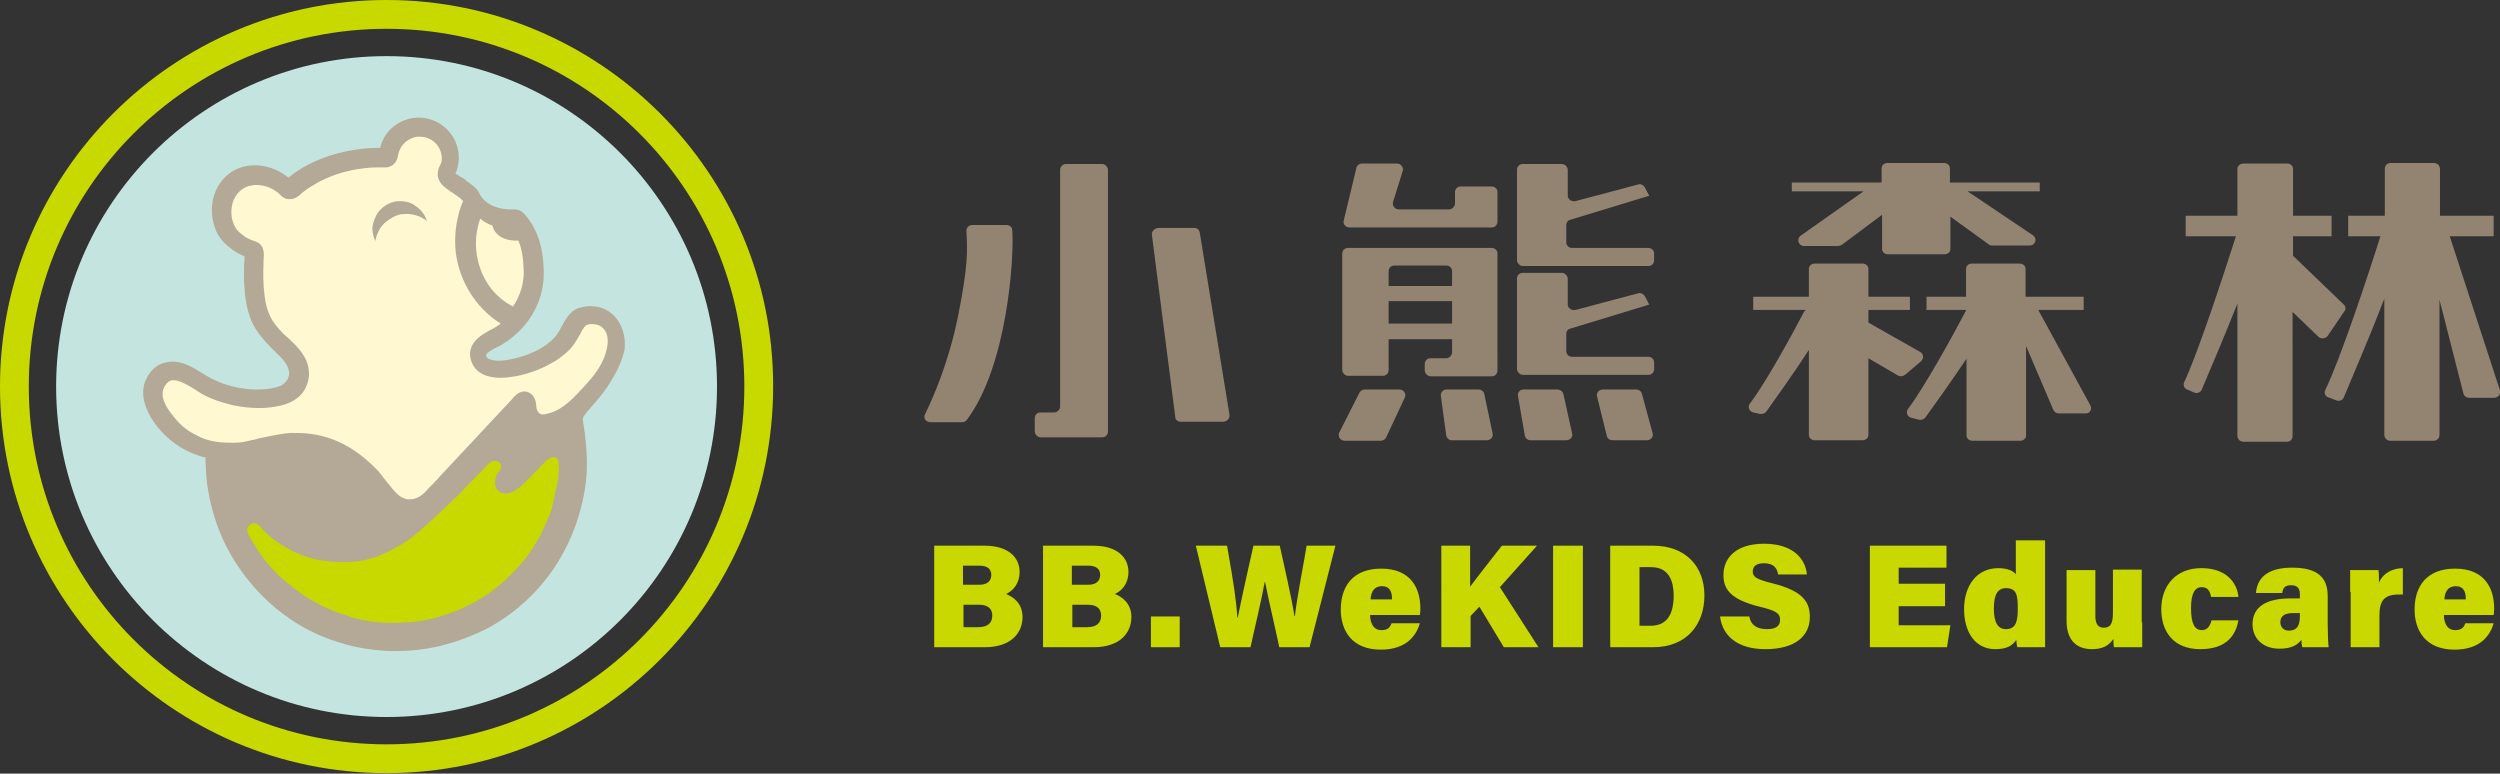<?xml version="1.0" encoding="utf-8"?>
<!-- Generator: Adobe Illustrator 24.1.0, SVG Export Plug-In . SVG Version: 6.00 Build 0)  -->
<svg version="1.1" id="圖層_1" xmlns="http://www.w3.org/2000/svg" xmlns:xlink="http://www.w3.org/1999/xlink" x="0px" y="0px"
	 viewBox="0 0 512.2 158.5" style="enable-background:new 0 0 512.2 158.5;" xml:space="preserve">
<rect x="0" y="0" width="512.2" height="158.5" fill="#333333" stroke="none"/>
<style type="text/css">
	.st0{fill:#C4E4E0;}
	.st1{fill:#C8D900;}
	.st2{fill:#B4A896;}
	.st3{fill:#FFF8D1;}
	.st4{fill:#938472;}
	.st5{fill:#C8D800;}
</style>
<g>
	<g>
		<g>
			<circle class="st0" cx="79.2" cy="79.2" r="67.7"/>
			<path class="st1" d="M79.2,5.9c40.5,0,73.3,32.8,73.3,73.3c0,40.5-32.8,73.3-73.3,73.3c-40.5,0-73.3-32.8-73.3-73.3
				C5.9,38.7,38.7,5.9,79.2,5.9 M79.2,0C35.5,0,0,35.5,0,79.2c0,43.7,35.5,79.2,79.2,79.2c43.7,0,79.2-35.5,79.2-79.2
				C158.5,35.5,122.9,0,79.2,0L79.2,0z"/>
			<path class="st2" d="M125.6,64.5c-1.8-1.7-4.4-2.2-7-1.4c-1.8,0.5-2.9,2.6-3.7,4.1c-0.1,0.1-0.1,0.3-0.2,0.4
				c-1.9,3.5-6.5,5.2-9.1,5.8c-2.4,0.6-4.3,0.7-5.5,0.1c-0.3-0.1-0.5-0.4-0.5-0.6c0-0.1,0-0.2,0.1-0.4c0.5-0.5,1.3-1,2.2-1.4
				c0.5-0.2,0.9-0.5,1.4-0.8c5.3-3.4,8.3-8.9,8.1-14.9c-0.1-3.5-0.7-7.9-4-11.6c-0.9-1-1.9-0.9-2.6-0.9c-0.1,0-0.2,0-0.3,0
				c-0.8,0-1.7-0.1-2.6-0.4c-1.8-0.5-3.1-1.6-3.7-2.9c-0.4-0.9-1.4-1.7-2.3-2.3c-0.2-0.1-0.4-0.3-0.5-0.4c-0.2-0.2-0.5-0.4-0.9-0.6
				c-0.3-0.2-0.9-0.5-1.2-0.8c0-0.1,0.1-0.1,0.1-0.2c0.1-0.3,0.3-0.5,0.3-0.8c0.2-0.8,0.3-1.5,0.3-2.2c0-4.5-3.7-8.2-8.2-8.2
				c-3.8,0-7.1,2.6-7.9,6.2c-0.1,0-0.3,0-0.4,0c-6.1,0-13.5,2-18.4,6.1c-2.3-1.9-4.8-2.4-6.1-2.5c-3.7-0.3-7.1,1.5-8.7,5
				c-1.6,3.4-1,8.2,1.6,10.8c0.9,0.9,2.5,2.2,4.2,2.8c0,0.5,0,1.1-0.1,1.9c0,1.3,0,2.7,0,2.9c0.1,2.5,0.3,5.5,1.5,8.4
				c1,2.4,2.8,4.2,4.3,5.8c0.2,0.2,0.5,0.4,0.7,0.7c1.3,1.2,2.4,2.3,2.7,3.8c0.3,1.6-0.9,2.8-2.1,3.2c-3.8,1.2-9.4,0.6-13.7-1.6
				c-0.6-0.3-1.2-0.7-1.9-1.1c-1.9-1.2-4-2.5-6.4-2.4c-2.4,0.1-4.3,1.5-5.3,3.9c-1.2,2.9,0.1,6,1.6,8.3c2,3,5.4,5.9,9.8,7.2
				c0,0,0.5,0.2,0.9,0.2c0,1.2,0.2,4.2,0.2,4.2s0.5,7.2,4.2,14.3c3.4,6.6,10.9,16,23.6,19.6c0.3,0.1,4.9,1.6,11,1.6
				c5.8,0,11.1-1.2,16.5-3.6c0.8-0.3,12.3-5,18.6-18.1c0.3-0.6,2.9-5.6,3.8-12.7c0.5-3.8,0.2-8.2-0.6-13c-0.1-0.6,0.9-1.6,1.2-2
				c1.4-1.6,3.1-3.5,4.2-5.3c1.5-2.4,2.7-4.7,3.2-7.3C128.2,68.7,127.4,66.2,125.6,64.5z"/>
			<path class="st1" d="M114.5,95.6c0-3-2-1.9-3-0.8c-1.1,1.2-3.5,3.6-4.2,4.3c-1.9,1.9-3.8,2.5-5,1.6c-1.3-0.8-1-3-0.2-3.9
				c1.7-1.9-0.8-3.3-2.1-1.7c0,0-6.1,6.3-6.1,6.3c0,0,0,0,0,0c-1,1-3.5,3.3-4.5,4.3c-1.5,1.4-4.5,4.2-6.3,5.3
				c-4.9,3.1-9.2,4.9-16.6,3.9c-2.5-0.3-5.4-1.3-7.3-2.4c-2.7-1.5-4.4-2.8-5.8-4.5c-1.5-1.9-3.6,0-2.4,1.7c0,0,1.4,2.4,1.8,3
				c0.5,0.8,1,1.5,1.6,2.2c1.4,1.8,3,3.4,4.8,4.8c3.4,2.8,7.3,5.1,12.1,6.5c0,0,3.5,1.4,8.8,1.4c4.6,0,8-0.4,12.4-2.1
				c0,0,6.5-2,12.2-7.8c1.5-1.6,3.1-3.2,4.3-5.2c0,0,1.7-2.7,2.1-3.6c0.7-1.7,1.8-3.7,2.1-5.4c0.2-0.9,0.6-2.5,0.9-4
				C114.5,97.6,114.5,96.1,114.5,95.6z"/>
			<path class="st3" d="M105.1,62.8c1.5-2.2,2.3-4.8,2.2-7.5c-0.1-2.5-0.4-4.4-1.1-6c-0.2,0-0.4,0-0.6,0c-2.4,0-4.4-1.3-4.7-3.1
				c-1-0.3-1.8-0.8-2.5-1.4c-0.6,1.6-0.9,3.4-0.9,5.2C97.6,55.6,100.5,60.5,105.1,62.8z"/>
			<path class="st3" d="M123.5,67.2c-0.7-0.7-1.6-0.8-2.2-0.8c-0.3,0-0.6,0-0.8,0.1c-0.3,0.1-0.4,0.1-0.7,0.4
				c-0.4,0.5-0.7,1-0.9,1.5c-0.7,1.2-1.4,2.5-2.6,3.6c-1,0.9-2.1,1.8-3.5,2.5c-2.1,1.2-4.6,2.1-7.2,2.6c-0.7,0.1-1.8,0.3-3,0.3
				c-4.4,0-5.7-2.2-6.1-3.6c-0.5-1.5-0.3-3.8,3.1-5.7c0.3-0.2,0.6-0.3,0.9-0.5c0.5-0.3,1-0.5,1.4-0.8c0.2-0.2,0.5-0.3,0.7-0.5
				C98.2,63.6,95,59,93.8,54c-0.8-3.2-0.7-6.6,0.1-9.9c0.2-0.9,0.5-1.7,0.8-2.5c0.1-0.1,0.1-0.3,0.2-0.4c-0.6-0.7-1.5-1.2-2.3-1.8
				c-0.2-0.1-0.4-0.2-0.6-0.4c-0.7-0.5-1.5-1-2-2c-0.7-1.4-0.1-2.7,0.3-3.4c0.3-0.7,0.3-1.8-0.1-2.8C89.5,29.1,87.9,28,86,28
				c-0.1,0-0.3,0-0.4,0c-2,0.2-3.6,1.7-4,3.6c-0.1,0.7-0.4,2.2-2,2.6c-0.2,0.1-0.5,0.1-0.7,0.1c-0.2,0-0.4,0-0.5,0
				c-0.1,0-0.2,0-0.3,0c-0.1,0-0.3,0-0.4,0c-0.2,0-0.5,0-0.7,0c-1.3,0-2.7,0.2-4,0.4c-2.9,0.5-5.5,1.4-7.9,2.7
				c-1.2,0.7-2.4,1.4-3.3,2.2c-0.1,0.1-0.2,0.1-0.2,0.2c-0.5,0.4-1.1,1-2.2,1c-0.1,0-0.3,0-0.4,0c-0.8-0.1-1.3-0.6-1.6-0.9
				c-0.3-0.3-0.5-0.5-0.7-0.6c-1.2-0.9-2.7-1.4-4.1-1.4c-0.6,0-1.1,0.1-1.6,0.2c-1.8,0.5-3.2,2.2-3.5,4.2c-0.2,1.1-0.1,2.2,0.2,3.1
				c0.3,1,0.8,1.8,1.7,2.5c0.5,0.4,1,0.8,1.5,1c0.3,0.1,0.5,0.3,0.7,0.3c0.1,0,0.2,0,0.2,0.1c0.2,0,0.4,0.1,0.6,0.2
				c1.9,0.7,1.7,2.7,1.6,3.7c0,0.2,0,0.3,0,0.5c-0.1,2.2-0.1,4.6,0.2,6.8c0.2,1.8,0.6,3.2,1.2,4.4c0.7,1.4,1.7,2.5,2.6,3.4
				c0.3,0.3,0.7,0.7,1.1,1c1.9,1.8,4,3.8,4.2,6.9c0.1,1.6-0.5,3.3-1.5,4.5c-1.3,1.5-3.1,2.1-4.3,2.4c-1.4,0.3-2.8,0.5-4.4,0.5
				c-1.7,0-3.6-0.2-5.5-0.6c-1.5-0.4-3-0.8-4.4-1.4c-1.2-0.5-2.4-1.2-3.4-1.9c-0.3-0.2-0.7-0.4-1-0.6c-1.1-0.6-2.2-1.2-3.2-1.2
				c-0.2,0-0.3,0-0.4,0c-0.8,0.2-1.3,0.9-1.5,1.3c-0.6,1.1-0.4,2.2-0.1,3c0.4,1.1,1.1,2.1,2.1,3.3c0.8,1,1.5,1.7,2.3,2.3
				c0.9,0.7,1.9,1.2,2.7,1.6c1.7,0.9,3.9,1.3,6.5,1.3c0.3,0,0.7,0,1,0c1.1,0,2-0.2,2.9-0.4c0.3-0.1,0.6-0.2,0.9-0.2
				c0.4-0.1,0.7-0.2,1.1-0.3c1.6-0.3,4.9-1.1,6.7-1.1c1.4,0,2.4,0,3.9,0.2c5.9,0.8,10.1,3.8,13.8,7.6c0.5,0.6,1.3,1.7,1.8,2.3
				c1.4,1.7,2.4,3.2,4.2,3.5c0.1,0,0.3,0,0.5,0c1,0,2.1-0.5,2.9-1.3c0.8-0.8,1.5-1.6,2.3-2.4c0.4-0.4,0.8-0.8,1.1-1.2l7.4-7.9
				l2.7-2.9l2.9-3.1c0.8-0.8,1.5-1.6,2.1-2.3c0.6-0.6,1.3-1,2-1c0.7,0,1.3,0.3,1.8,0.9c0.6,0.8,0.6,1.6,0.7,2.2c0,0.2,0,0.4,0.1,0.6
				c0.1,0.3,0.3,0.7,0.7,0.9c0.1,0.1,0.2,0.1,0.5,0.1c0.2,0,0.4,0,0.7-0.1c2.8-0.5,4.9-2.5,7.2-5c1.7-1.8,3.7-4,4.7-6.6
				C124.5,71.3,125.1,68.7,123.5,67.2z M77.1,44.1c1.1-2,2.9-2.5,3.4-2.7c1-0.3,2.9-0.3,4.2,0.5c1,0.6,1.7,1.3,2.2,2.1
				c0.3,0.5,0.6,1.3,0.6,1.3s-0.8-0.7-2-1.1c-0.9-0.3-2-0.5-3.2-0.3c-0.2,0-0.9,0.1-1.8,0.6c-0.5,0.3-1,0.6-1.5,1
				c-0.7,0.6-1.2,1.3-1.5,2c-0.5,1-0.6,1.9-0.6,1.9s-0.6-1.2-0.6-2.6C76.3,46,76.7,44.9,77.1,44.1z"/>
		</g>
		<g>
			<g>
				<path class="st4" d="M305.6,38.2h-6.3c-0.7,0-1.2,0.5-1.2,1.2v2.3c0,0.6-0.6,1.2-1.2,1.2h-10.3c-0.8,0-1.4-0.7-1.2-1.5l2-6.4
					c0.2-0.7-0.4-1.5-1.2-1.5h-7.1c-0.6,0-1.1,0.4-1.2,0.9l-2.6,10.8c-0.2,0.7,0.4,1.4,1.2,1.4h29.1c0.7,0,1.2-0.5,1.2-1.2v-6.2
					C306.8,38.8,306.3,38.2,305.6,38.2z"/>
				<path class="st4" d="M305.6,50.8h-29.4c-0.7,0-1.2,0.5-1.2,1.2v23.8c0,0.6,0.6,1.2,1.2,1.2h7.1c0.7,0,1.2-0.5,1.2-1.2v-6.3h13
					v2.7c0,0.6-0.6,1.2-1.2,1.2h-3.2c-0.7,0-1.2,0.5-1.2,1.2v1.3c0,0.6,0.6,1.2,1.2,1.2h12.5c0.7,0,1.2-0.5,1.2-1.2V51.9
					C306.8,51.3,306.3,50.8,305.6,50.8z M285.7,54.4h10.6c0.7,0,1.2,0.5,1.2,1.2v3h-13v-3C284.5,54.9,285,54.4,285.7,54.4z
					 M284.5,66.3v-4.6h13v4.6H284.5z"/>
				<path class="st4" d="M286.7,79.8h-7.1c-0.5,0-0.9,0.3-1.1,0.7l-4.1,8.1c-0.4,0.8,0.2,1.7,1.1,1.7h7.4c0.5,0,0.9-0.3,1.1-0.7
					l3.8-8.1C288.2,80.7,287.6,79.8,286.7,79.8z"/>
				<path class="st4" d="M302.9,79.8h-6.5c-0.7,0-1.3,0.6-1.2,1.3l1.1,8.1c0.1,0.6,0.6,1,1.2,1h7.1c0.8,0,1.4-0.7,1.2-1.4l-1.7-8.1
					C304,80.2,303.5,79.8,302.9,79.8z"/>
				<path class="st4" d="M319.1,79.8h-6.9c-0.8,0-1.3,0.6-1.2,1.3l1.4,8.1c0.1,0.6,0.6,1,1.2,1h7.3c0.8,0,1.4-0.7,1.2-1.4l-1.8-8.1
					C320.2,80.2,319.6,79.8,319.1,79.8z"/>
				<path class="st4" d="M336.4,80.7c-0.1-0.5-0.6-0.9-1.2-0.9h-6.8c-0.8,0-1.4,0.7-1.2,1.4l2,8.1c0.1,0.5,0.6,0.9,1.2,0.9h7
					c0.8,0,1.4-0.7,1.2-1.4L336.4,80.7z"/>
				<path class="st4" d="M337.7,50.8h-15.6c-0.7,0-1.2-0.5-1.2-1.2v-3.5c0-0.5,0.3-1,0.9-1.1l16.1-4.9l-0.9-1.7
					c-0.3-0.5-0.9-0.8-1.4-0.6l-12.8,3.4c-0.8,0.2-1.6-0.4-1.6-1.1v-5.3c0-0.6-0.6-1.2-1.2-1.2H312c-0.7,0-1.2,0.5-1.2,1.2v18.5
					c0,0.6,0.6,1.2,1.2,1.2h25.7c0.7,0,1.2-0.5,1.2-1.2v-1.3C338.9,51.3,338.4,50.8,337.7,50.8z"/>
				<path class="st4" d="M337.7,73.1h-15.6c-0.7,0-1.2-0.5-1.2-1.2v-3.5c0-0.5,0.3-1,0.9-1.1l16.1-4.9l-0.9-1.7
					c-0.3-0.5-0.9-0.8-1.4-0.6l-12.8,3.4c-0.8,0.2-1.6-0.4-1.6-1.1v-5.3c0-0.6-0.6-1.2-1.2-1.2H312c-0.7,0-1.2,0.5-1.2,1.2v18.5
					c0,0.6,0.6,1.2,1.2,1.2h25.7c0.7,0,1.2-0.5,1.2-1.2v-1.3C338.9,73.6,338.4,73.1,337.7,73.1z"/>
				<path class="st4" d="M217.2,34.8v48.5c0,0.6-0.6,1.2-1.2,1.2h-2.8c-0.7,0-1.2,0.5-1.2,1.2v2.7c0,0.6,0.6,1.2,1.2,1.2h4h6.7h1.9
					c0.7,0,1.2-0.5,1.2-1.2V34.8c0-0.6-0.6-1.2-1.2-1.2h-7.4C217.7,33.6,217.2,34.2,217.2,34.8z"/>
				<path class="st4" d="M199.2,46.1h7c0.7,0,1.2,0.5,1.2,1.1c0.4,5.9-1.1,27.9-9.3,38.8c-0.2,0.3-0.6,0.5-1,0.5h-6.5
					c-0.9,0-1.5-0.9-1.1-1.6c1.6-3.2,4.9-10.7,6.8-20.2c2.1-10.5,1.9-13.5,1.7-17.3C197.9,46.7,198.5,46.1,199.2,46.1z"/>
				<path class="st4" d="M237.4,46.7h7.3c0.6,0,1,0.4,1.1,0.9l6.1,37.4c0.1,0.7-0.5,1.4-1.3,1.4h-8.7c-0.6,0-1.1-0.4-1.1-0.9
					L236,48.1C235.9,47.4,236.6,46.7,237.4,46.7z"/>
			</g>
			<g>
				<g>
					<path class="st4" d="M512.2,80l-10.3-31.6h9v-4.2h-11v-9.6c0-0.6-0.5-1.2-1.2-1.2h-8.9c-0.7,0-1.2,0.5-1.2,1.2v9.6h-7.5v4.2
						h6.6c-2.5,8-8.3,25.4-11.3,31.5c-0.3,0.6,0,1.3,0.6,1.5l1.6,0.6c0.6,0.3,1.4,0,1.6-0.6c1.4-3.3,5.7-13.4,8.3-20.2v27.9
						c0,0.6,0.5,1.2,1.2,1.2h8.9c0.7,0,1.2-0.5,1.2-1.2V61.4l4.9,19.2c0.1,0.5,0.6,0.9,1.2,0.9h5.1C511.8,81.5,512.4,80.7,512.2,80z
						"/>
					<path class="st4" d="M480.2,62.4l-10.4-10v-4h7.9v-4.2h-7.9v-9.5c0,0,0,0,0,0v-0.1c0-0.6-0.5-1.1-1.2-1.1c0,0,0,0,0,0h0h-8.9
						h-0.1c0,0,0,0,0,0c-0.6,0-1.2,0.5-1.2,1.1v9.6h-10.6v4.2h10.3c-2.4,7.5-7.8,24-10.6,29.9c-0.3,0.6,0,1.3,0.6,1.5l1.4,0.6
						c0.6,0.3,1.4,0,1.6-0.6c1.3-3,4.8-11.3,7.3-17.6v27.1c0,0.6,0.5,1.2,1.2,1.2h0h8.9h0.1c0,0,0,0,0,0c0.6,0,1.1-0.5,1.1-1.1
						c0,0,0,0,0,0V63.9l5.3,5.1c0.5,0.5,1.5,0.4,1.9-0.2l3.4-5C480.7,63.4,480.6,62.8,480.2,62.4z"/>
				</g>
				<g>
					<path class="st4" d="M393.4,72.1l-10.6-6v-2.6h8.5v-2.7h-8.5v-5.7c0-0.6-0.5-1.1-1.2-1.1h-9.8c-0.7,0-1.2,0.5-1.2,1.1v5.7
						h-11.4v2.7h10.8c-0.1,0.1-0.3,0.2-0.4,0.4c-2.3,4.4-7.8,14.5-11.1,18.8c-0.5,0.7-0.1,1.6,0.7,1.8l1.4,0.3
						c0.5,0.1,1-0.1,1.3-0.5c1.5-2.1,6-8.4,8.7-12.6v17.4c0,0.6,0.5,1.1,1.2,1.1h9.8c0.7,0,1.2-0.5,1.2-1.1V73.4l6,3.5
						c0.5,0.3,1.1,0.2,1.5-0.1l3.3-2.8C394.2,73.4,394.1,72.5,393.4,72.1z"/>
					<path class="st4" d="M428.3,83.1l-10.7-19.6h9.3v-2.7H415v-5.7c0-0.6-0.5-1.1-1.2-1.1H404c-0.7,0-1.2,0.5-1.2,1.1v5.7h-8.1v2.7
						h8.1v0.2c0,0-0.1,0-0.1,0.1c-2.4,4.6-8.4,15.5-11.8,20c-0.5,0.7-0.1,1.6,0.7,1.8l1.6,0.4c0.5,0.1,1-0.1,1.3-0.5
						c1.4-1.9,5.5-7.7,8.4-12v15.7c0,0.6,0.5,1.1,1.2,1.1h9.8c0.7,0,1.2-0.5,1.2-1.1V70.9l5.6,13.1c0.2,0.4,0.6,0.7,1.1,0.7h5.4
						C428.1,84.8,428.7,83.9,428.3,83.1z"/>
					<path class="st4" d="M368.9,48.3c-0.9,0.7-0.4,2.1,0.7,2.1h6.9c0.3,0,0.5-0.1,0.8-0.2l8.3-6.2v7c0,0.6,0.5,1.1,1.2,1.1h11.6
						c0.7,0,1.2-0.5,1.2-1.1v-6.6l7.9,5.7c0.2,0.2,0.5,0.2,0.7,0.2h7.6c1.2,0,1.7-1.4,0.7-2.1l-13.4-9h14.8v-1.8h-18.4v-2.9
						c0-0.6-0.5-1.1-1.2-1.1h-11.6c-0.7,0-1.2,0.5-1.2,1.1v2.9h-18.4v1.8h14.7L368.9,48.3z"/>
				</g>
			</g>
		</g>
	</g>
	<g>
		<path class="st5" d="M191.4,111.8h10.3c5,0,7.2,2.5,7.2,5.4c0,2.2-1.2,3.8-2.8,4.5c1.6,0.6,3.4,2,3.4,4.7c0,3.4-2.5,6.2-7.7,6.2
			h-10.4V111.8z M200.7,119.8c1.7,0,2.4-0.9,2.4-2c0-1.3-0.9-1.9-2.4-1.9h-3.4v3.9H200.7z M197.3,128.5h3.1c2,0,2.9-0.9,2.9-2.4
			c0-1.3-0.8-2.2-2.7-2.2h-3.2V128.5z"/>
		<path class="st5" d="M213.7,111.8H224c5,0,7.2,2.5,7.2,5.4c0,2.2-1.2,3.8-2.8,4.5c1.6,0.6,3.4,2,3.4,4.7c0,3.4-2.5,6.2-7.7,6.2
			h-10.4V111.8z M223,119.8c1.7,0,2.4-0.9,2.4-2c0-1.3-0.9-1.9-2.4-1.9h-3.4v3.9H223z M219.6,128.5h3.1c2,0,2.9-0.9,2.9-2.4
			c0-1.3-0.8-2.2-2.7-2.2h-3.2V128.5z"/>
		<path class="st5" d="M235.8,132.6v-6.3h5.9v6.3H235.8z"/>
		<path class="st5" d="M250,132.6l-5-20.8h6.4c1.4,7.9,1.9,11.4,2.1,14.7h0.1c0.9-4.5,2.1-9.8,3.2-14.7h5.4c0.9,4.2,2.3,10,3,14.4
			h0.1c0.5-4.3,1.9-11.2,2.4-14.4h5.9l-5.3,20.8h-6.2c-0.9-4.3-2.1-9.2-2.9-13.3h-0.1c-0.7,3.9-2,9.2-2.9,13.3H250z"/>
		<path class="st5" d="M280.7,125.9c0,1.6,0.6,3.2,2.3,3.2c1.4,0,1.8-0.6,2.1-1.4h5.8c-0.6,2.1-2.4,5.4-8,5.4c-6,0-8.2-4-8.2-8.2
			c0-4.8,2.5-8.4,8.3-8.4c6.1,0,8,4.1,8,8.1c0,0.5,0,0.9-0.1,1.4H280.7z M285.2,122.8c0-1.5-0.4-2.7-2.1-2.7c-1.6,0-2.2,1.2-2.3,2.7
			H285.2z"/>
		<path class="st5" d="M295.2,111.8h6v8.4c1.4-1.9,4.4-5.7,6.5-8.4h7.2l-7.6,8.5l7.9,12.3h-7.1l-5-8.3l-1.8,1.9v6.4h-6V111.8z"/>
		<path class="st5" d="M324.3,111.8v20.8h-6.1v-20.8H324.3z"/>
		<path class="st5" d="M329.8,111.8h8.9c6.6,0,10.5,4.2,10.5,10.2c0,6-3.7,10.6-10.5,10.6h-8.8V111.8z M335.9,128.2h2.3
			c3.3,0,4.7-2.3,4.7-6.2c0-3.4-1.3-5.8-4.6-5.8h-2.4V128.2z"/>
		<path class="st5" d="M358.4,126.3c0.3,1.8,1.6,2.6,3.6,2.6c1.8,0,2.7-0.6,2.7-1.9c0-1.4-0.9-1.9-4.2-2.7c-6.1-1.5-7.4-3.7-7.4-6.5
			c0-3.5,2.6-6.4,8.3-6.4c6,0,8.5,3.1,8.8,6.3h-5.9c-0.2-1.1-0.7-2.3-2.9-2.3c-1.4,0-2.3,0.5-2.3,1.7c0,1.1,0.8,1.6,4,2.4
			c6.4,1.6,7.7,3.9,7.7,6.9c0,3.9-3,6.6-9.1,6.6c-5.7,0-8.8-2.7-9.3-6.7H358.4z"/>
		<path class="st5" d="M398.5,124.2H389v3.9h10.6l-0.7,4.5h-15.8v-20.8h15.7v4.5H389v3.3h9.5V124.2z"/>
		<path class="st5" d="M419,110.7v17.1c0,1.6,0,3.4,0,4.8h-5.7c-0.1-0.5-0.2-1.1-0.2-1.5c-0.8,1.2-2,1.9-4.3,1.9
			c-4.2,0-6.4-3.6-6.4-8.2c0-4.8,2.6-8.4,7-8.4c1.9,0,3.2,0.6,3.6,1.3v-7H419z M408.5,124.7c0,2.8,0.8,4.2,2.5,4.2
			c2.2,0,2.4-2,2.4-4.2c0-2.7-0.2-4.2-2.4-4.2C409.3,120.5,408.5,121.8,408.5,124.7z"/>
		<path class="st5" d="M438.9,127.5c0,1.4,0,3.5,0,5.1h-5.8c-0.1-0.4-0.1-1.2-0.1-1.7c-1,1.5-2.4,2.1-4.4,2.1
			c-3.4,0-5.2-2.1-5.2-5.8v-10.4h5.9v9.4c0,1.4,0.4,2.4,1.7,2.4c1.4,0,1.9-0.8,1.9-3.1v-8.8h5.9V127.5z"/>
		<path class="st5" d="M458.6,127.1c-0.5,2.9-2.3,5.9-7.8,5.9c-5.6,0-8-3.7-8-8.2c0-4.8,3-8.4,8.2-8.4c6,0,7.5,4,7.6,5.9H453
			c-0.2-1.1-0.6-2-1.9-2c-1.5,0-2.2,1.4-2.2,4.3c0,3.3,0.8,4.5,2.2,4.5c1.2,0,1.7-0.9,2-2H458.6z"/>
		<path class="st5" d="M476.9,127.9c0,1.8,0.1,4.2,0.2,4.7h-5.4c-0.1-0.3-0.2-1.1-0.2-1.5c-0.8,1-1.9,1.8-4.5,1.8
			c-3.5,0-5.5-2.2-5.5-5c0-3.7,3-5.3,7.8-5.3c0.5,0,1.4,0,1.9,0v-0.9c0-1-0.4-1.8-1.8-1.8c-1.3,0-1.7,0.6-1.8,1.6h-5.4
			c0.2-2.6,1.8-5.2,7.4-5.2c5.2,0,7.3,2,7.3,5.8V127.9z M471.2,125.6c-0.3,0-0.8,0-1.3,0c-2,0-2.7,0.7-2.7,1.9
			c0,0.9,0.6,1.7,1.7,1.7c2,0,2.3-1.4,2.3-3.1V125.6z"/>
		<path class="st5" d="M481.5,121.3c0-1.5,0-3.1,0-4.5h5.8c0.1,0.5,0.1,1.9,0.1,2.6c0.6-1.5,2.1-2.9,4.9-3v5.4
			c-3.3-0.1-4.8,0.6-4.8,4.3v6.5h-5.9V121.3z"/>
		<path class="st5" d="M500.7,125.9c0,1.6,0.6,3.2,2.3,3.2c1.4,0,1.8-0.6,2.1-1.4h5.8c-0.6,2.1-2.4,5.4-8,5.4c-6,0-8.2-4-8.2-8.2
			c0-4.8,2.5-8.4,8.3-8.4c6.1,0,8,4.1,8,8.1c0,0.5,0,0.9-0.1,1.4H500.7z M505.2,122.8c0-1.5-0.4-2.7-2.1-2.7c-1.6,0-2.2,1.2-2.3,2.7
			H505.2z"/>
	</g>
</g>
</svg>
